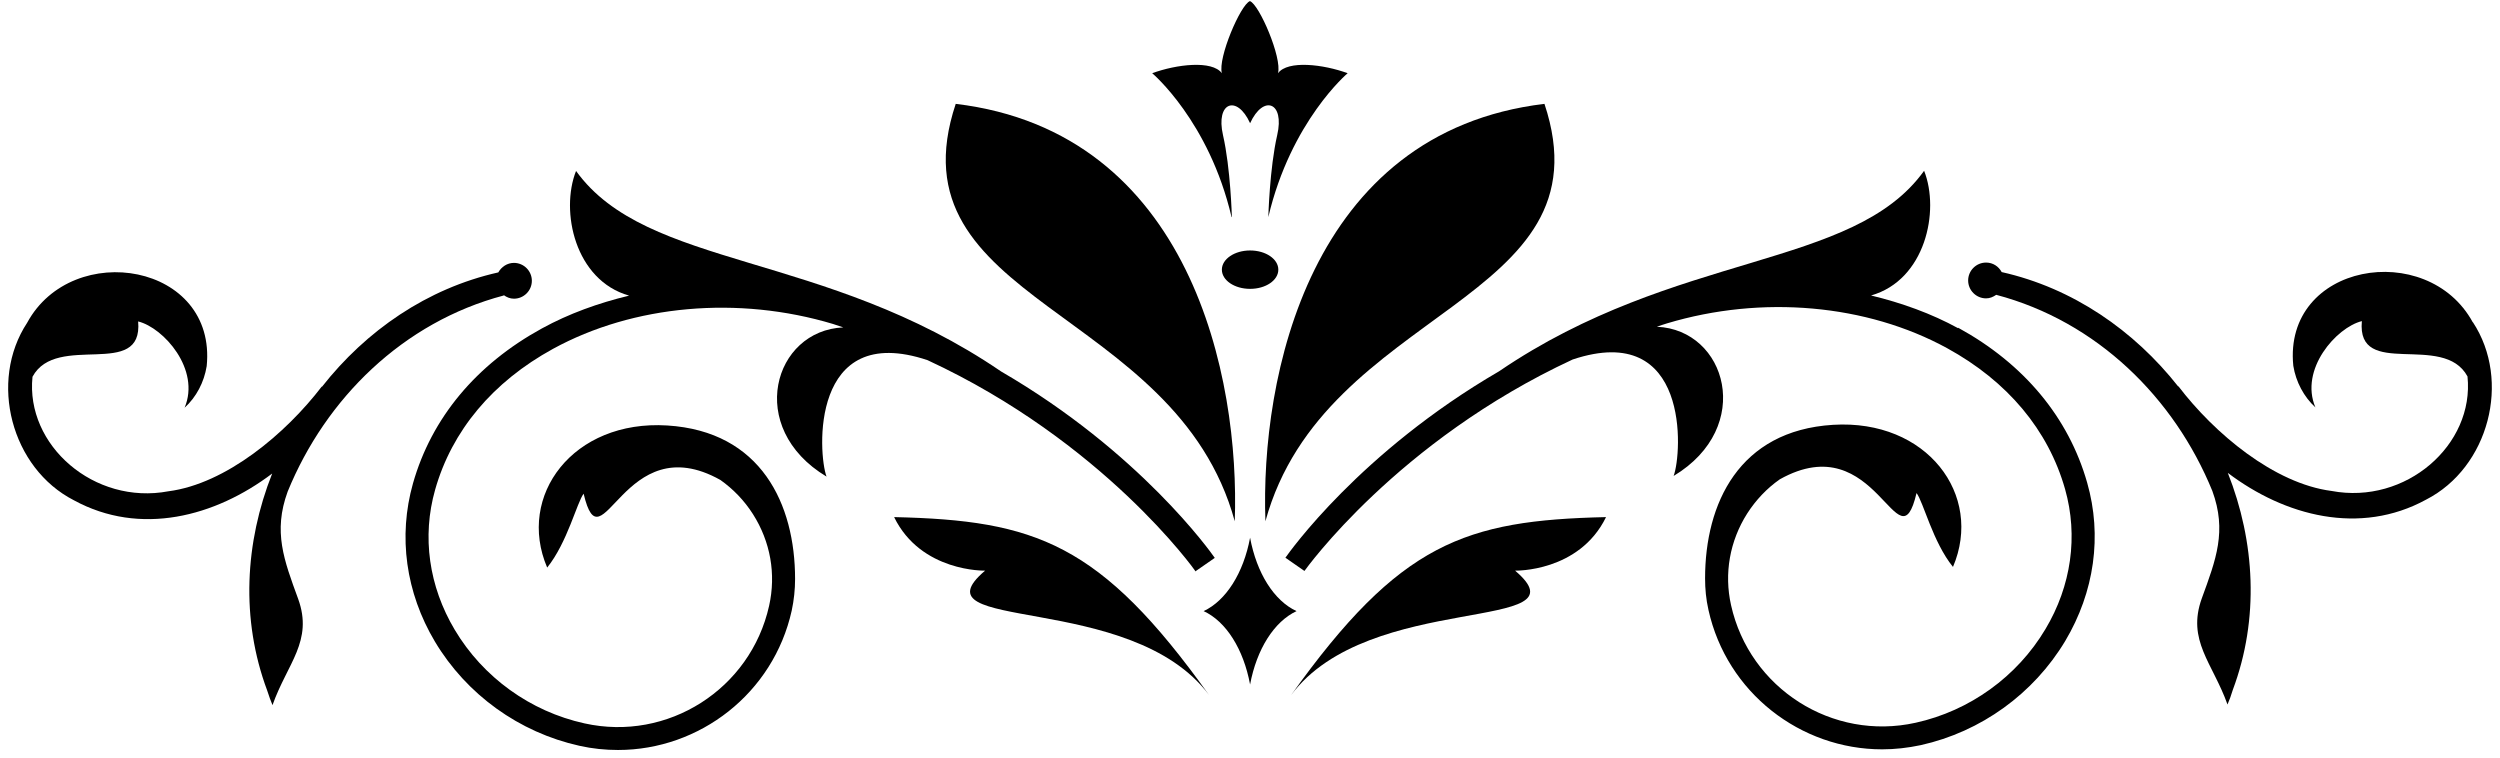 <svg width="155" height="47" viewBox="0 0 155 47" fill="none" xmlns="http://www.w3.org/2000/svg">
<path d="M76.376 13.459C76.376 13.459 76.296 10.429 75.826 8.379C75.356 6.329 76.696 5.849 77.506 7.639C78.326 5.849 79.665 6.319 79.186 8.379C78.716 10.429 78.636 13.459 78.636 13.459C80.036 7.509 83.555 4.539 83.555 4.539C82.055 3.989 79.846 3.719 79.236 4.539C79.496 3.589 78.076 0.279 77.496 0.069C76.916 0.279 75.496 3.599 75.756 4.539C75.146 3.719 72.936 3.989 71.436 4.539C71.436 4.539 74.966 7.509 76.356 13.459H76.376Z" fill="black"/>
<path d="M77.506 15.529C76.546 15.529 75.756 16.059 75.756 16.719C75.756 17.379 76.536 17.909 77.506 17.909C78.476 17.909 79.256 17.379 79.256 16.719C79.256 16.059 78.476 15.529 77.506 15.529Z" fill="black"/>
<path d="M76.555 32.319C76.875 23.43 73.855 8.189 59.255 6.439C55.125 18.82 72.905 18.98 76.555 32.319Z" fill="black"/>
<path d="M74.135 35.409L75.316 34.589C75.076 34.239 70.675 28.029 62.066 23.029C51.075 15.529 40.126 16.719 35.715 10.599C34.725 13.099 35.645 17.379 39.005 18.329C37.096 18.789 35.266 19.449 33.605 20.359C29.515 22.599 26.756 25.919 25.605 29.969C24.675 33.259 25.155 36.739 26.965 39.779C28.925 43.059 32.185 45.409 35.925 46.239C36.725 46.419 37.526 46.499 38.316 46.499C43.376 46.499 47.946 42.989 49.086 37.859C49.225 37.209 49.295 36.549 49.295 35.899C49.295 31.259 47.196 26.739 41.365 26.379C35.535 26.019 32.016 30.729 33.925 35.189C35.175 33.639 35.776 31.139 36.185 30.609C37.316 35.389 38.626 26.369 44.666 29.759C45.456 30.319 46.145 31.029 46.685 31.879C47.766 33.579 48.126 35.589 47.685 37.559C46.535 42.729 41.395 45.999 36.236 44.849C32.876 44.109 29.945 41.989 28.195 39.049C26.585 36.349 26.155 33.269 26.976 30.369C28.015 26.699 30.546 23.679 34.285 21.629C39.276 18.899 45.766 18.319 51.656 20.089C51.876 20.159 52.075 20.229 52.285 20.299C47.965 20.479 46.196 26.519 51.245 29.549C50.715 28.129 50.225 19.899 57.505 22.329C68.406 27.379 74.076 35.339 74.135 35.439V35.409Z" fill="black"/>
<path d="M31.235 18.299C31.415 18.429 31.625 18.519 31.865 18.519C32.475 18.519 32.975 18.019 32.975 17.409C32.975 16.799 32.475 16.299 31.865 16.299C31.445 16.299 31.085 16.549 30.895 16.889C26.485 17.879 22.695 20.499 19.955 23.989V23.959C17.715 26.889 14.005 29.999 10.445 30.459C5.845 31.329 1.575 27.609 2.015 23.359C3.515 20.579 8.885 23.569 8.565 19.929C10.145 20.319 12.445 22.909 11.445 25.279C12.165 24.629 12.655 23.699 12.815 22.699C13.455 16.329 4.505 14.819 1.685 20.009C-0.715 23.649 0.695 29.029 4.585 31.019C8.695 33.259 13.335 32.039 16.875 29.359C15.185 33.629 14.915 38.389 16.565 42.809C16.675 43.149 16.785 43.459 16.895 43.719C17.805 41.139 19.435 39.749 18.485 37.129C17.605 34.719 16.925 32.969 17.835 30.479C20.195 24.699 24.995 19.969 31.235 18.319V18.299Z" fill="black"/>
<path d="M55.435 32.06C57.105 35.48 61.076 35.38 61.076 35.38C56.476 39.29 70.126 36.59 74.966 43.1C68.216 33.65 64.186 32.26 55.435 32.06Z" fill="black"/>
<path d="M78.456 32.319C82.106 18.989 99.886 18.829 95.756 6.439C81.156 8.189 78.136 23.43 78.456 32.319Z" fill="black"/>
<path d="M121.405 20.349C119.745 19.439 117.905 18.779 116.005 18.319C119.365 17.369 120.285 13.089 119.295 10.589C114.895 16.719 103.935 15.529 92.945 23.019C84.325 28.029 79.935 34.239 79.695 34.579L80.875 35.399C80.945 35.309 86.615 27.349 97.505 22.289C104.785 19.859 104.295 28.089 103.765 29.509C108.805 26.479 107.045 20.439 102.725 20.259C102.935 20.189 103.135 20.109 103.355 20.049C109.245 18.279 115.735 18.859 120.725 21.589C124.465 23.639 126.995 26.659 128.035 30.329C128.855 33.229 128.425 36.319 126.815 39.009C125.065 41.949 122.125 44.069 118.775 44.809C113.615 45.959 108.475 42.689 107.325 37.519C106.885 35.559 107.245 33.539 108.325 31.839C108.865 30.999 109.545 30.279 110.345 29.719C116.385 26.329 117.695 35.349 118.825 30.569C119.245 31.109 119.835 33.609 121.085 35.149C122.985 30.689 119.475 25.979 113.645 26.339C107.815 26.699 105.715 31.219 105.715 35.859C105.715 36.509 105.775 37.159 105.925 37.819C107.065 42.949 111.635 46.459 116.695 46.459C117.485 46.459 118.285 46.369 119.085 46.199C122.825 45.369 126.085 43.009 128.045 39.739C129.855 36.699 130.345 33.219 129.405 29.929C128.255 25.889 125.495 22.559 121.405 20.319V20.349Z" fill="black"/>
<path d="M153.315 19.989C150.495 14.799 141.545 16.309 142.185 22.679C142.345 23.679 142.845 24.609 143.555 25.259C142.555 22.899 144.855 20.299 146.435 19.909C146.105 23.559 151.485 20.559 152.985 23.339C153.425 27.589 149.155 31.309 144.555 30.439C140.995 29.979 137.285 26.869 135.055 23.939V23.969C132.315 20.489 128.515 17.859 124.105 16.869C123.915 16.519 123.565 16.279 123.135 16.279C122.525 16.279 122.025 16.779 122.025 17.389C122.025 17.999 122.525 18.499 123.135 18.499C123.375 18.499 123.575 18.409 123.765 18.279C130.005 19.929 134.805 24.659 137.165 30.439C138.075 32.929 137.395 34.679 136.515 37.089C135.565 39.709 137.185 41.099 138.105 43.679C138.225 43.409 138.335 43.099 138.435 42.769C140.085 38.359 139.815 33.589 138.125 29.319C141.665 31.999 146.315 33.219 150.415 30.979C154.305 28.989 155.715 23.609 153.315 19.969V19.989Z" fill="black"/>
<path d="M80.045 43.1C84.885 36.59 98.535 39.29 93.935 35.38C93.935 35.38 97.905 35.48 99.575 32.06C90.825 32.26 86.795 33.65 80.045 43.1Z" fill="black"/>
<path d="M77.505 33.339C77.095 35.529 76.015 37.239 74.625 37.889C76.015 38.529 77.095 40.239 77.505 42.439C77.915 40.249 78.995 38.539 80.385 37.889C78.995 37.249 77.915 35.539 77.505 33.339Z" fill="black"/>
</svg>
